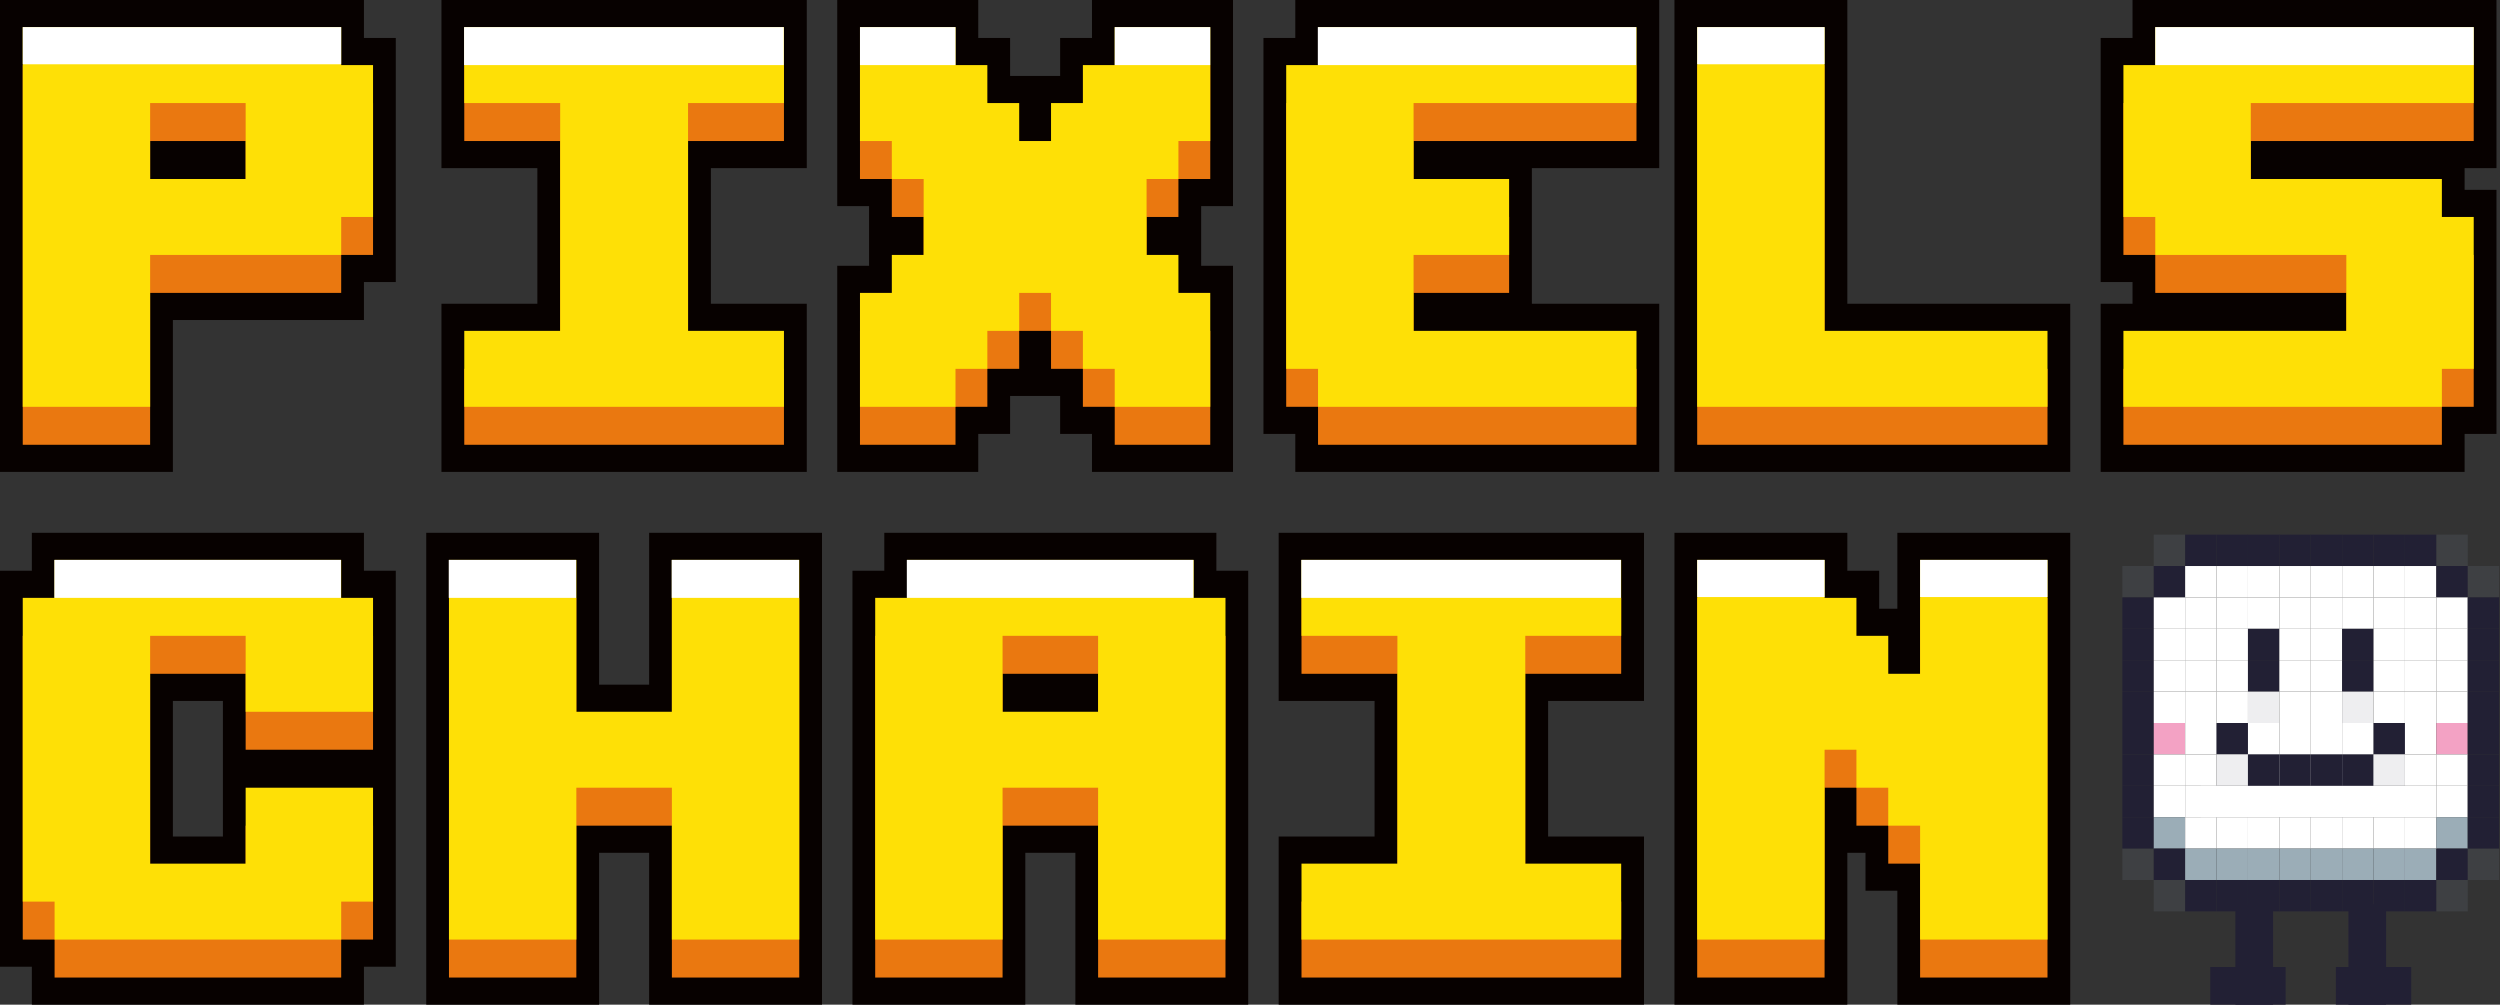 <svg width="214" height="86" viewBox="0 0 214 86" fill="none" xmlns="http://www.w3.org/2000/svg">
<rect x="0" y="0" width="214" height="86" fill="#333333" stroke="none"/>
<g clip-path="url(#clip0)">
<path d="M187.05 45.764H184.362V48.452H187.05V45.764Z" fill="#6C7684" fill-opacity="0.2"/>
<path d="M189.737 45.764H187.05V48.452H189.737V45.764Z" fill="#222034"/>
<path d="M192.425 45.764H189.737V48.452H192.425V45.764Z" fill="#222034"/>
<path d="M195.112 45.764H192.425V48.452H195.112V45.764Z" fill="#222034"/>
<path d="M197.8 45.764H195.112V48.452H197.8V45.764Z" fill="#222034"/>
<path d="M200.487 45.764H197.8V48.452H200.487V45.764Z" fill="#222034"/>
<path d="M203.175 45.764H200.487V48.452H203.175V45.764Z" fill="#222034"/>
<path d="M205.862 45.764H203.175V48.452H205.862V45.764Z" fill="#222034"/>
<path d="M208.55 45.764H205.862V48.452H208.55V45.764Z" fill="#222034"/>
<path d="M211.237 45.764H208.55V48.452H211.237V45.764Z" fill="#6C7684" fill-opacity="0.2"/>
<path d="M184.362 48.452H181.675V51.139H184.362V48.452Z" fill="#6C7684" fill-opacity="0.2"/>
<path d="M187.05 48.452H184.362V51.139H187.05V48.452Z" fill="#222034"/>
<path d="M189.737 48.452H187.05V51.139H189.737V48.452Z" fill="white"/>
<path d="M192.425 48.452H189.737V51.139H192.425V48.452Z" fill="white"/>
<path d="M195.112 48.452H192.425V51.139H195.112V48.452Z" fill="white"/>
<path d="M197.8 48.452H195.112V51.139H197.8V48.452Z" fill="white"/>
<path d="M200.487 48.452H197.8V51.139H200.487V48.452Z" fill="white"/>
<path d="M203.175 48.452H200.487V51.139H203.175V48.452Z" fill="white"/>
<path d="M205.862 48.452H203.175V51.139H205.862V48.452Z" fill="white"/>
<path d="M208.55 48.452H205.862V51.139H208.55V48.452Z" fill="white"/>
<path d="M211.237 48.452H208.55V51.139H211.237V48.452Z" fill="#222034"/>
<path d="M213.925 48.452H211.237V51.139H213.925V48.452Z" fill="#6C7684" fill-opacity="0.2"/>
<path d="M184.362 51.139H181.675V53.827H184.362V51.139Z" fill="#222034"/>
<path d="M187.05 51.139H184.362V53.827H187.05V51.139Z" fill="white"/>
<path d="M189.737 51.139H187.05V53.827H189.737V51.139Z" fill="white"/>
<path d="M192.425 51.139H189.737V53.827H192.425V51.139Z" fill="white"/>
<path d="M195.112 51.139H192.425V53.827H195.112V51.139Z" fill="white"/>
<path d="M197.8 51.139H195.112V53.827H197.8V51.139Z" fill="white"/>
<path d="M200.487 51.139H197.8V53.827H200.487V51.139Z" fill="white"/>
<path d="M203.175 51.139H200.487V53.827H203.175V51.139Z" fill="white"/>
<path d="M205.862 51.139H203.175V53.827H205.862V51.139Z" fill="white"/>
<path d="M208.55 51.139H205.862V53.827H208.55V51.139Z" fill="white"/>
<path d="M211.237 51.139H208.55V53.827H211.237V51.139Z" fill="white"/>
<path d="M213.925 51.139H211.237V53.827H213.925V51.139Z" fill="#222034"/>
<path d="M184.362 53.827H181.675V56.514H184.362V53.827Z" fill="#222034"/>
<path d="M187.05 53.827H184.362V56.514H187.05V53.827Z" fill="white"/>
<path d="M189.737 53.827H187.05V56.514H189.737V53.827Z" fill="white"/>
<path d="M192.425 53.827H189.737V56.514H192.425V53.827Z" fill="white"/>
<path d="M195.112 53.827H192.425V56.514H195.112V53.827Z" fill="#222034"/>
<path d="M197.8 53.827H195.112V56.514H197.8V53.827Z" fill="white"/>
<path d="M200.487 53.827H197.8V56.514H200.487V53.827Z" fill="white"/>
<path d="M203.175 53.827H200.487V56.514H203.175V53.827Z" fill="#222034"/>
<path d="M205.862 53.827H203.175V56.514H205.862V53.827Z" fill="white"/>
<path d="M208.55 53.827H205.862V56.514H208.55V53.827Z" fill="white"/>
<path d="M211.237 53.827H208.55V56.514H211.237V53.827Z" fill="white"/>
<path d="M213.925 53.827H211.237V56.514H213.925V53.827Z" fill="#222034"/>
<path d="M184.362 56.514H181.675V59.202H184.362V56.514Z" fill="#222034"/>
<path d="M187.05 56.514H184.362V59.202H187.05V56.514Z" fill="white"/>
<path d="M189.737 56.514H187.05V59.202H189.737V56.514Z" fill="white"/>
<path d="M192.425 56.514H189.737V59.202H192.425V56.514Z" fill="white"/>
<path d="M195.112 56.514H192.425V59.202H195.112V56.514Z" fill="#222034"/>
<path d="M197.8 56.514H195.112V59.202H197.8V56.514Z" fill="white"/>
<path d="M200.487 56.514H197.8V59.202H200.487V56.514Z" fill="white"/>
<path d="M203.175 56.514H200.487V59.202H203.175V56.514Z" fill="#222034"/>
<path d="M205.862 56.514H203.175V59.202H205.862V56.514Z" fill="white"/>
<path d="M208.55 56.514H205.862V59.202H208.55V56.514Z" fill="white"/>
<path d="M211.237 56.514H208.55V59.202H211.237V56.514Z" fill="white"/>
<path d="M213.925 56.514H211.237V59.202H213.925V56.514Z" fill="#222034"/>
<path d="M184.362 59.202H181.675V61.889H184.362V59.202Z" fill="#222034"/>
<path d="M187.05 59.202H184.362V61.889H187.05V59.202Z" fill="white"/>
<path d="M189.737 59.202H187.05V61.889H189.737V59.202Z" fill="white"/>
<path d="M192.425 59.202H189.737V61.889H192.425V59.202Z" fill="white"/>
<path d="M195.112 59.202H192.425V61.889H195.112V59.202Z" fill="#EEEEF0"/>
<path d="M197.8 59.202H195.112V61.889H197.8V59.202Z" fill="white"/>
<path d="M200.487 59.202H197.8V61.889H200.487V59.202Z" fill="white"/>
<path d="M203.175 59.202H200.487V61.889H203.175V59.202Z" fill="#EEEEF0"/>
<path d="M205.862 59.202H203.175V61.889H205.862V59.202Z" fill="white"/>
<path d="M208.55 59.202H205.862V61.889H208.55V59.202Z" fill="white"/>
<path d="M211.237 59.202H208.55V61.889H211.237V59.202Z" fill="white"/>
<path d="M213.925 59.202H211.237V61.889H213.925V59.202Z" fill="#222034"/>
<path d="M184.362 61.889H181.675V64.577H184.362V61.889Z" fill="#222034"/>
<path d="M187.05 61.889H184.362V64.577H187.05V61.889Z" fill="#F3A2C4"/>
<path d="M189.737 61.889H187.05V64.577H189.737V61.889Z" fill="white"/>
<path d="M192.425 61.889H189.737V64.577H192.425V61.889Z" fill="white"/>
<path d="M195.112 61.889H192.425V64.577H195.112V61.889Z" fill="white"/>
<path d="M197.8 61.889H195.112V64.577H197.8V61.889Z" fill="white"/>
<path d="M200.487 61.889H197.8V64.577H200.487V61.889Z" fill="white"/>
<path d="M203.175 61.889H200.487V64.577H203.175V61.889Z" fill="white"/>
<path d="M205.862 61.889H203.175V64.577H205.862V61.889Z" fill="white"/>
<path d="M208.55 61.889H205.862V64.577H208.55V61.889Z" fill="white"/>
<path d="M211.237 61.889H208.55V64.577H211.237V61.889Z" fill="#F3A2C4"/>
<path d="M213.925 61.889H211.237V64.577H213.925V61.889Z" fill="#222034"/>
<path d="M184.362 64.577H181.675V67.264H184.362V64.577Z" fill="#222034"/>
<path d="M187.05 64.577H184.362V67.264H187.05V64.577Z" fill="white"/>
<path d="M189.737 64.577H187.05V67.264H189.737V64.577Z" fill="white"/>
<path d="M192.425 61.889H189.737V64.577H192.425V61.889Z" fill="#222034"/>
<path d="M195.112 64.577H192.425V67.264H195.112V64.577Z" fill="white"/>
<path d="M197.8 64.577H195.112V67.264H197.8V64.577Z" fill="white"/>
<path d="M200.487 64.577H197.8V67.264H200.487V64.577Z" fill="white"/>
<path d="M203.175 64.577H200.487V67.264H203.175V64.577Z" fill="white"/>
<path d="M205.862 61.889H203.175V64.577H205.862V61.889Z" fill="#222034"/>
<path d="M208.55 64.577H205.862V67.264H208.55V64.577Z" fill="white"/>
<path d="M211.237 64.577H208.55V67.264H211.237V64.577Z" fill="white"/>
<path d="M213.925 64.577H211.237V67.264H213.925V64.577Z" fill="#222034"/>
<path d="M184.362 67.265H181.675V69.952H184.362V67.265Z" fill="#222034"/>
<path d="M187.05 67.265H184.362V69.952H187.05V67.265Z" fill="white"/>
<path d="M189.737 67.265H187.05V69.952H189.737V67.265Z" fill="white"/>
<path d="M208.55 67.265H188.393V69.952H208.55V67.265Z" fill="white"/>
<path d="M192.425 64.577H189.737V67.264H192.425V64.577Z" fill="#EEEEF0"/>
<path d="M195.112 64.577H192.425V67.264H195.112V64.577Z" fill="#222034"/>
<path d="M197.8 64.577H195.112V67.264H197.8V64.577Z" fill="#222034"/>
<path d="M200.487 64.577H197.8V67.264H200.487V64.577Z" fill="#222034"/>
<path d="M203.175 64.577H200.487V67.264H203.175V64.577Z" fill="#222034"/>
<path d="M205.862 64.577H203.175V67.264H205.862V64.577Z" fill="#EEEEF0"/>
<path d="M211.237 67.265H208.55V69.952H211.237V67.265Z" fill="white"/>
<path d="M213.925 67.265H211.237V69.952H213.925V67.265Z" fill="#222034"/>
<path d="M184.362 69.952H181.675V72.639H184.362V69.952Z" fill="#222034"/>
<path d="M187.05 69.952H184.362V72.639H187.05V69.952Z" fill="#9BADB7"/>
<path d="M189.737 69.952H187.05V72.639H189.737V69.952Z" fill="white"/>
<path d="M192.425 69.952H189.737V72.639H192.425V69.952Z" fill="white"/>
<path d="M195.112 69.952H192.425V72.639H195.112V69.952Z" fill="white"/>
<path d="M197.8 69.952H195.112V72.639H197.8V69.952Z" fill="white"/>
<path d="M200.487 69.952H197.8V72.639H200.487V69.952Z" fill="white"/>
<path d="M203.175 69.952H200.487V72.639H203.175V69.952Z" fill="white"/>
<path d="M205.862 69.952H203.175V72.639H205.862V69.952Z" fill="white"/>
<path d="M208.55 69.952H205.862V72.639H208.55V69.952Z" fill="white"/>
<path d="M211.237 69.952H208.55V72.639H211.237V69.952Z" fill="#9BADB7"/>
<path d="M213.925 69.952H211.237V72.639H213.925V69.952Z" fill="#222034"/>
<path d="M184.362 72.64H181.675V75.327H184.362V72.64Z" fill="#6C7684" fill-opacity="0.2"/>
<path d="M187.05 72.64H184.362V75.327H187.05V72.64Z" fill="#222034"/>
<path d="M189.737 72.64H187.05V75.327H189.737V72.64Z" fill="#9BADB7"/>
<path d="M192.425 72.64H189.737V75.327H192.425V72.64Z" fill="#9BADB7"/>
<path d="M195.112 72.64H192.425V75.327H195.112V72.64Z" fill="#9BADB7"/>
<path d="M197.8 72.64H195.112V75.327H197.8V72.64Z" fill="#9BADB7"/>
<path d="M200.487 72.64H197.8V75.327H200.487V72.64Z" fill="#9BADB7"/>
<path d="M203.175 72.64H200.487V75.327H203.175V72.64Z" fill="#9BADB7"/>
<path d="M205.862 72.64H203.175V75.327H205.862V72.64Z" fill="#9BADB7"/>
<path d="M208.55 72.64H205.862V75.327H208.55V72.64Z" fill="#9BADB7"/>
<path d="M211.237 72.64H208.55V75.327H211.237V72.64Z" fill="#222034"/>
<path d="M213.925 72.64H211.237V75.327H213.925V72.64Z" fill="#6C7684" fill-opacity="0.2"/>
<path d="M187.05 75.327H184.362V78.015H187.05V75.327Z" fill="#6C7684" fill-opacity="0.2"/>
<path d="M189.737 75.327H187.05V78.015H189.737V75.327Z" fill="#222034"/>
<path d="M192.425 75.327H189.737V78.015H192.425V75.327Z" fill="#222034"/>
<path d="M195.112 75.327H192.425V78.015H195.112V75.327Z" fill="#222034"/>
<path d="M197.8 75.327H195.112V78.015H197.8V75.327Z" fill="#222034"/>
<path d="M200.487 75.327H197.8V78.015H200.487V75.327Z" fill="#222034"/>
<path d="M203.175 75.327H200.487V78.015H203.175V75.327Z" fill="#222034"/>
<path d="M205.862 75.327H203.175V78.015H205.862V75.327Z" fill="#222034"/>
<path d="M208.55 75.327H205.862V78.015H208.55V75.327Z" fill="#222034"/>
<path d="M211.237 75.327H208.55V78.015H211.237V75.327Z" fill="#6C7684" fill-opacity="0.2"/>
</g>
<path d="M204.25 77.4H201.025V86H204.25V77.4Z" fill="#222034"/>
<path d="M206.4 82.775H199.95V86H206.4V82.775Z" fill="#222034"/>
<path d="M194.575 77.4H191.35V86H194.575V77.4Z" fill="#222034"/>
<path d="M195.65 82.775H189.2V86H195.65V82.775Z" fill="#222034"/>
<path d="M31.153 48.856V45.606H2.726V48.856H0V82.75H2.726V86H31.153V82.75H33.879V48.856H31.153ZM19.081 60.928V64.178V65.106V67.428V70.678V71.607H14.798V59.999H19.081V60.928Z" fill="#070100"/>
<path d="M29.206 83.678H4.673V80.428H1.947V54.427H4.673V51.177H12.851H29.206V54.427H31.932V64.178H21.028V57.677H12.851V77.178H21.028V70.678H29.206H31.932V80.428H29.206V83.678Z" fill="#EA7810"/>
<path d="M29.206 80.428H4.673V77.178H1.947V51.177H4.673V47.927H12.851H29.206V51.177H31.932V60.928H21.028V54.427H12.851V73.928H21.028V67.428H29.206H31.932V77.178H29.206V80.428Z" fill="#FEE006"/>
<path d="M29.188 47.927H4.655V51.177H29.188V47.927Z" fill="white"/>
<path d="M51.282 85.999V72.999H55.566V85.999H70.364V45.605H55.566V58.606H51.282V45.605H36.485V85.999H51.282Z" fill="#070100"/>
<path d="M49.335 83.678H38.432V51.177H49.335V64.177H57.513V51.177H68.416V83.678H57.513V70.677H49.335V83.678Z" fill="#EA7810"/>
<path d="M49.335 80.428H38.432V47.927H49.335V60.927H57.513V47.927H68.416V80.428H57.513V67.427H49.335V80.428Z" fill="#FEE006"/>
<path d="M49.317 47.927H38.414V51.177H49.317V47.927Z" fill="white"/>
<path d="M68.398 47.927H57.495V51.177H68.398V47.927Z" fill="white"/>
<path d="M87.767 85.999V72.999H92.051V85.999H106.848V48.856H104.122V45.605H75.695V48.856H72.97V85.999H87.767Z" fill="#070100"/>
<path d="M85.82 83.678H74.917V54.427H77.643V51.177H93.998H102.176V54.427H104.901V83.678H93.998V70.677H85.82V83.678ZM85.82 64.177H93.998V57.677H85.82V64.177Z" fill="#EA7810"/>
<path d="M85.82 80.428H74.917V51.177H77.643V47.927H93.998H102.176V51.177H104.901V80.428H93.998V67.427H85.82V80.428ZM85.82 60.927H93.998V54.427H85.82V60.927Z" fill="#FEE006"/>
<path d="M102.157 47.927H77.624V51.177H102.157V47.927Z" fill="white"/>
<path d="M140.727 85.999V71.606H132.518V59.999H140.727V45.605H109.454V59.999H117.663V71.606H109.454V85.999H140.727Z" fill="#070100"/>
<path d="M111.409 51.177H138.773V57.677H130.563V77.177H138.773V83.678H111.409V77.177H119.618V57.677H111.409V51.177Z" fill="#EA7810"/>
<path d="M111.409 47.927H138.773V54.427H130.563V73.927H138.773V80.428H111.409V73.927H119.618V54.427H111.409V47.927Z" fill="#FEE006"/>
<path d="M138.754 47.927H111.391V51.177H138.754V47.927Z" fill="white"/>
<path d="M162.414 45.605V52.106H160.857V48.856H158.131V45.605H143.333V85.999H158.131V72.999H159.688V76.249H162.414V85.999H177.212V45.605H162.414Z" fill="#070100"/>
<path d="M156.184 83.678H145.28V51.177H156.184V54.427H158.91V57.677H161.635V60.927H164.361V51.177H175.265V83.678H164.361V73.927H161.635V70.677H158.91V67.427H156.184V83.678Z" fill="#EA7810"/>
<path d="M156.184 80.428H145.28V47.927H156.184V51.177H158.91V54.427H161.635V57.677H164.361V47.927H175.265V80.428H164.361V70.677H161.635V67.427H158.91V64.177H156.184V80.428Z" fill="#FEE006"/>
<path d="M175.265 47.927H164.361V51.107H175.265V47.927Z" fill="white"/>
<path d="M156.184 47.927H145.28V51.107H156.184V47.927Z" fill="white"/>
<path d="M31.153 0H0V40.394H14.798V27.394H31.153V24.143H33.879V3.25H31.153V0Z" fill="#070100"/>
<path d="M12.851 38.073H1.947V5.572H12.851H21.028H29.206V8.822H31.932V21.822H29.206V25.072H12.851V38.073ZM12.851 18.572H21.028V12.072H12.851V18.572Z" fill="#EA7810"/>
<path d="M12.851 34.823H1.947V2.322H12.851H21.028H29.206V5.572H31.932V18.572H29.206V21.822H12.851V34.823ZM12.851 15.322H21.028V8.822H12.851V15.322Z" fill="#FEE006"/>
<path d="M29.206 2.322H1.947V5.502H29.206V2.322Z" fill="white"/>
<path d="M69.061 40.394V26.001H60.851V14.393H69.061V0H37.788V14.393H45.997V26.001H37.788V40.394H69.061Z" fill="#070100"/>
<path d="M39.742 5.572H67.106V12.072H58.897V31.572H67.106V38.073H39.742V31.572H47.951V12.072H39.742V5.572Z" fill="#EA7810"/>
<path d="M39.742 2.322H67.106V8.822H58.897V28.322H67.106V34.823H39.742V28.322H47.951V8.822H39.742V2.322Z" fill="#FEE006"/>
<path d="M67.088 2.322H39.724V5.572H67.088V2.322Z" fill="white"/>
<path d="M90.748 37.144H93.474V40.394H105.545V22.751H102.819V17.643H105.545V0H93.474V3.25H90.748V6.5H86.464V3.25H83.738V0H71.667V17.643H74.392V22.751H71.667V40.394H83.738V37.144H86.464V33.894H90.748V37.144Z" fill="#070100"/>
<path d="M73.614 28.322H76.34V25.072H79.066V18.572H76.34V15.322H73.614V5.572H81.791V8.822H84.517V12.072H87.243V15.322H89.969V12.072H92.695V8.822H95.421V5.572H103.598V15.322H100.873V18.572H98.147V25.072H100.873V28.322H103.598V38.073H95.421V34.822H92.695V31.572H89.969V28.322H87.243V31.572H84.517V34.822H81.791V38.073H73.614V28.322Z" fill="#EA7810"/>
<path d="M73.614 25.072H76.34V21.822H79.066V15.322H76.34V12.072H73.614V2.322H81.791V5.572H84.517V8.822H87.243V12.072H89.969V8.822H92.695V5.572H95.421V2.322H103.598V12.072H100.873V15.322H98.147V21.822H100.873V25.072H103.598V34.823H95.421V31.573H92.695V28.322H89.969V25.072H87.243V28.322H84.517V31.573H81.791V34.823H73.614V25.072Z" fill="#FEE006"/>
<path d="M81.791 2.322H73.614V5.572H81.791V2.322Z" fill="white"/>
<path d="M103.598 2.322H95.421V5.572H103.598V2.322Z" fill="white"/>
<path d="M110.877 37.144V40.394H142.03V26.001H131.127V14.393H142.03V0H110.877V3.25H108.151V37.144H110.877Z" fill="#070100"/>
<path d="M112.824 34.822H110.099V8.822H112.824V5.572H140.083V12.072H121.002V18.572H129.18V25.072H121.002V31.572H140.083V38.073H112.824V34.822Z" fill="#EA7810"/>
<path d="M112.824 31.573H110.099V5.572H112.824V2.322H140.083V8.822H121.002V15.322H129.18V21.822H121.002V28.322H140.083V34.823H112.824V31.573Z" fill="#FEE006"/>
<path d="M140.065 2.322H112.806V5.572H140.065V2.322Z" fill="white"/>
<path d="M177.212 40.394V26.001H158.131V0H143.333V40.394H177.212Z" fill="#070100"/>
<path d="M145.28 5.572H156.184V31.572H175.265V38.073H145.28V5.572Z" fill="#EA7810"/>
<path d="M145.28 2.322H156.184V28.322H175.265V34.823H145.28V2.322Z" fill="#FEE006"/>
<path d="M156.184 2.322H145.28V5.502H156.184V2.322Z" fill="white"/>
<path d="M210.971 40.394V37.144H213.697V16.25H210.971V14.393H213.697V0H182.544V3.25H179.818V24.143H182.544V26.001H179.818V40.394H210.971Z" fill="#070100"/>
<path d="M181.765 31.572H200.846V25.072H184.491V21.822H181.765V8.822H184.491V5.572H211.75V12.072H192.668V18.572H200.846H209.024V21.822H211.75V34.822H209.024V38.073H181.765V31.572Z" fill="#EA7810"/>
<path d="M181.765 28.322H200.846V21.822H184.491V18.572H181.765V5.572H184.491V2.322H211.75V8.822H192.668V15.322H200.846H209.024V18.572H211.75V31.573H209.024V34.823H181.765V28.322Z" fill="#FEE006"/>
<path d="M211.75 2.322H184.491V5.572H211.75V2.322Z" fill="white"/>
<defs>
<clipPath id="clip0">
<rect width="32.25" height="32.25" fill="white" transform="translate(181.675 45.764)"/>
</clipPath>
</defs>
</svg>
